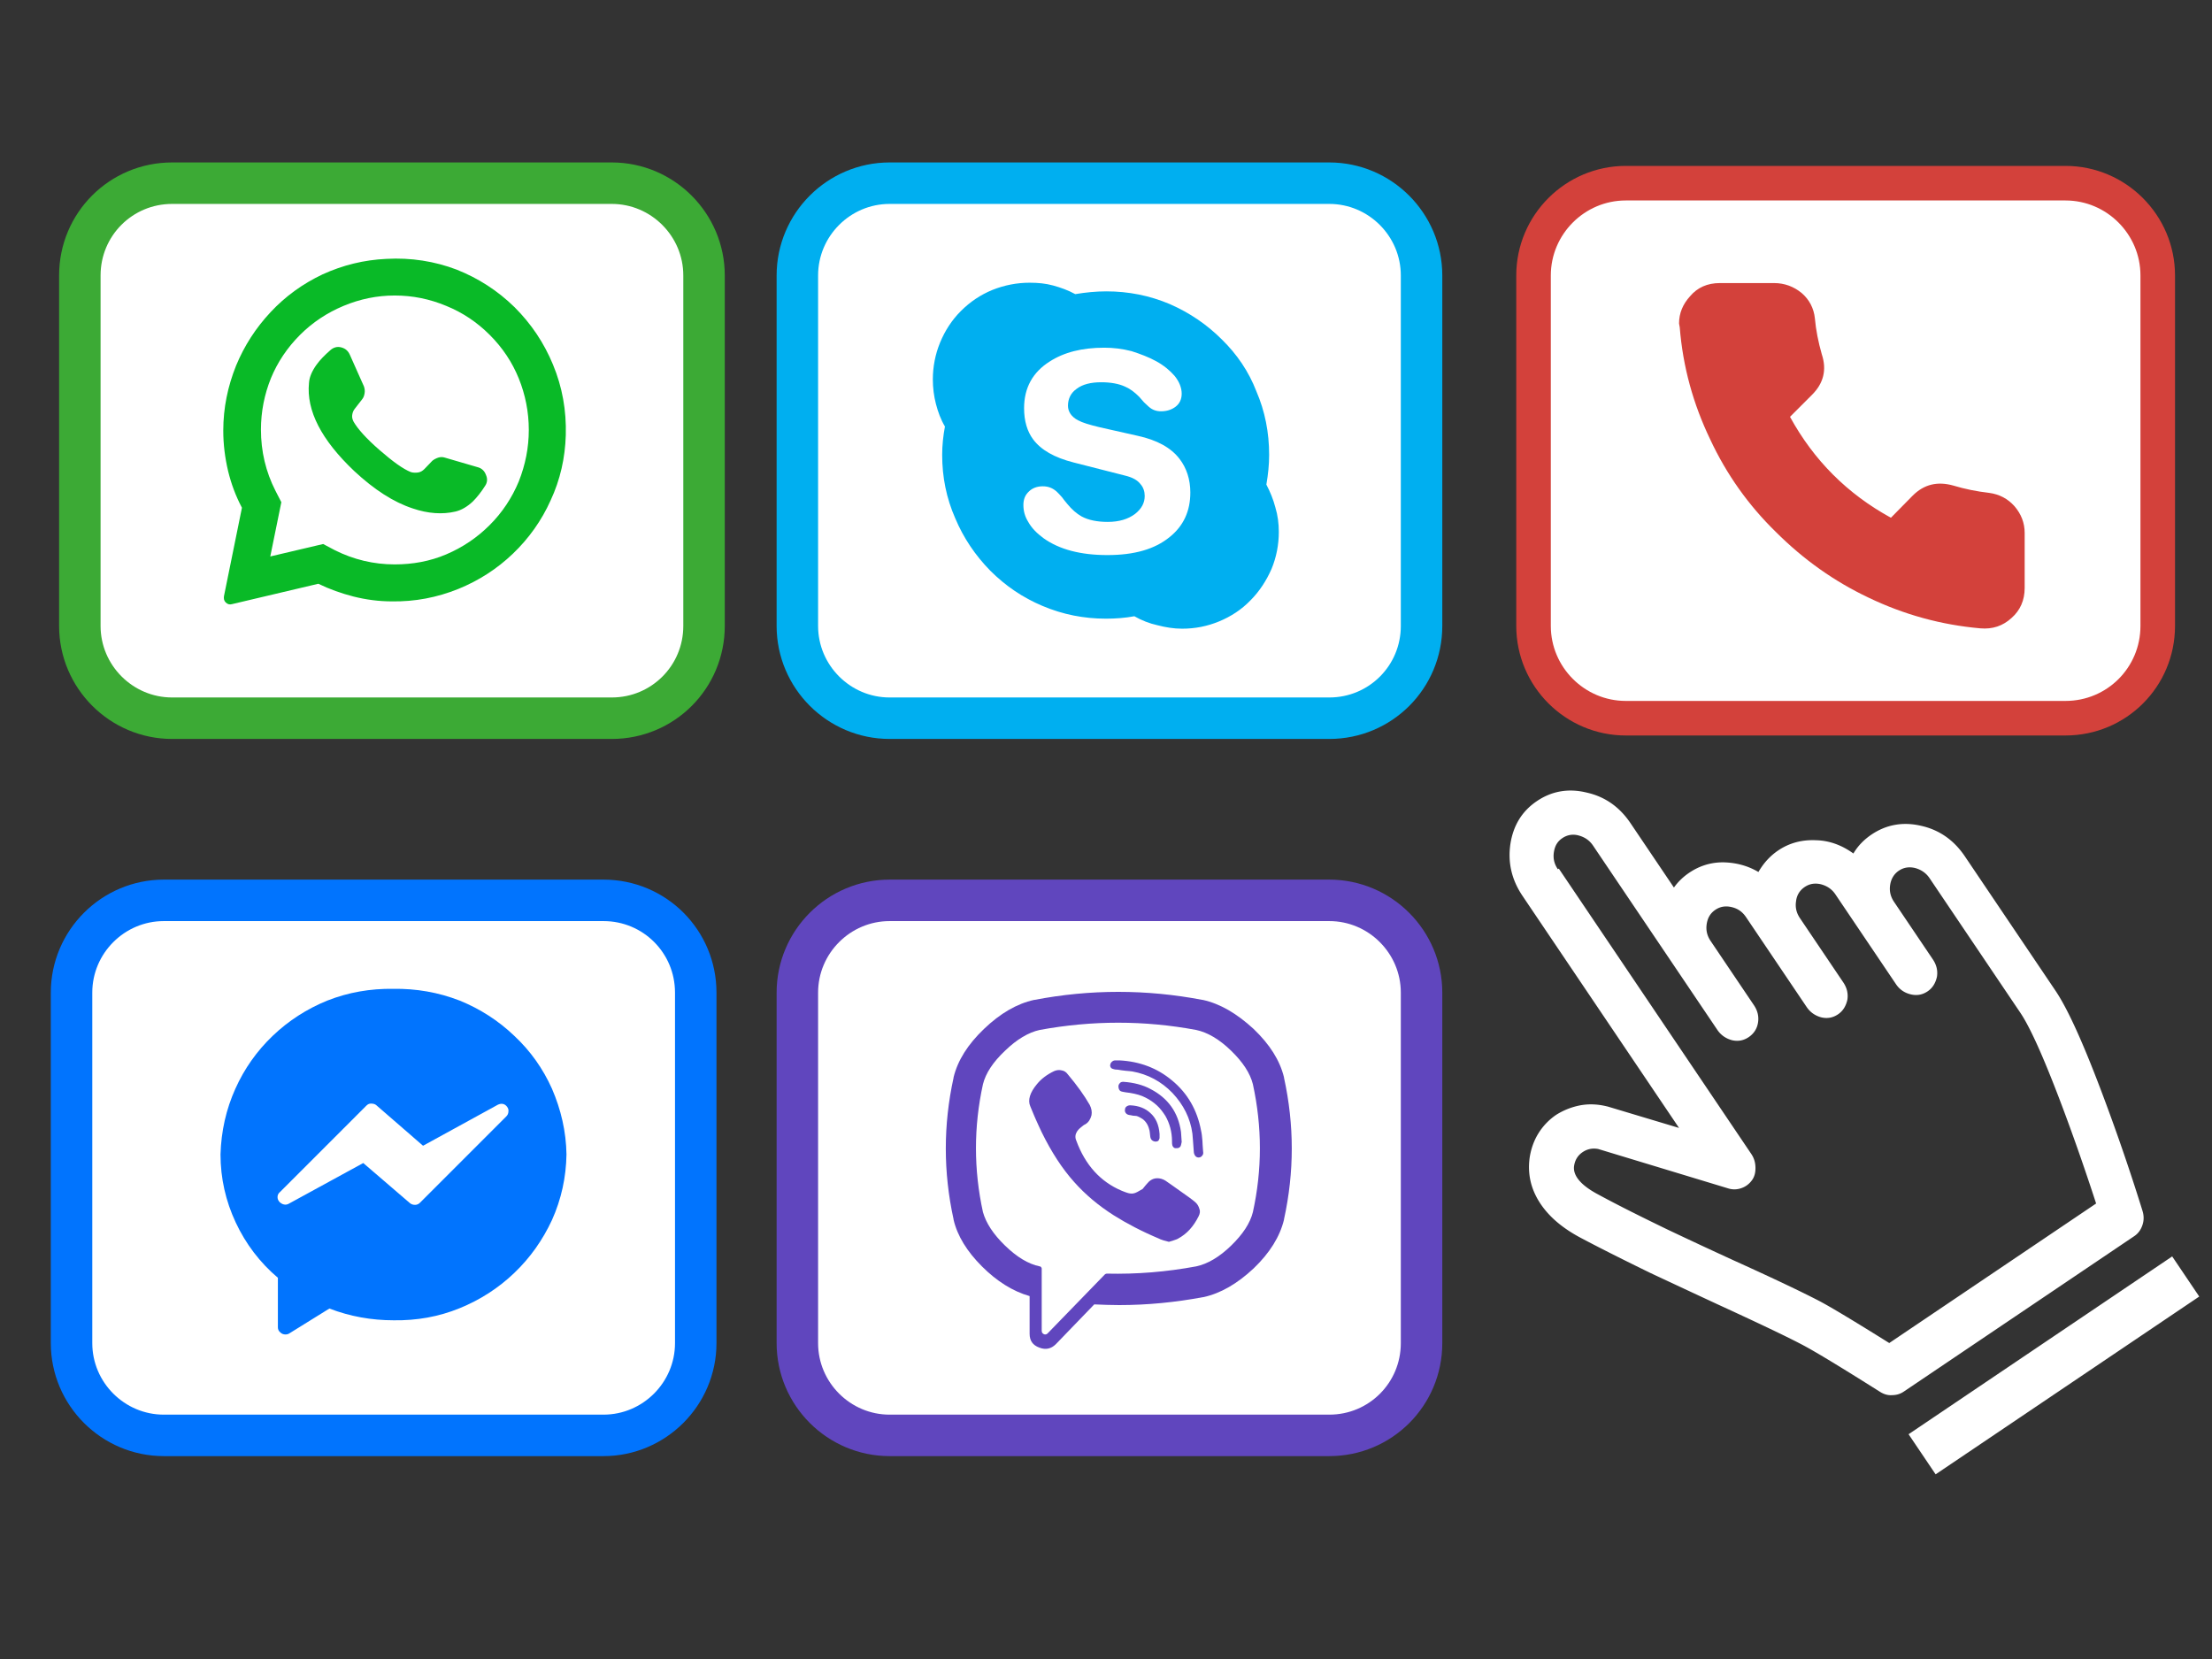 <svg xmlns="http://www.w3.org/2000/svg" xml:space="preserve" viewBox="0 0 640 480">
	<rect x="0" y="0" width="640" height="480" fill="#333333" stroke="none"/>
	<g id="Layer_3">
		<path fill="#fff" stroke="#3caa35" stroke-miterlimit="10" stroke-width="12" d="M177 207.8H49.8c-14.7 0-26.7-12-26.7-26.7V79.7C23.1 64.9 35 53 49.8 53H177c14.7 0 26.7 12 26.7 26.7v101.4c0 14.8-11.9 26.7-26.7 26.7z"/>
		<path fill="#fff" stroke="#00aff0" stroke-miterlimit="10" stroke-width="12" d="M384.6 207.8H257.4c-14.7 0-26.7-12-26.7-26.7V79.7c0-14.7 12-26.7 26.7-26.7h127.2c14.7 0 26.7 12 26.7 26.7v101.4c0 14.8-11.9 26.7-26.7 26.7z"/>
		<path fill="#fff" stroke="#D3413B" stroke-miterlimit="10" stroke-width="10" d="M597.6 207.8H470.4c-14.7 0-26.7-12-26.7-26.7V79.7c0-14.7 12-26.7 26.7-26.7h127.2c14.7 0 26.7 12 26.7 26.7v101.4c0 14.8-11.9 26.7-26.7 26.7z"/>
		<path fill="#fff" stroke="#6046be" stroke-miterlimit="10" stroke-width="12" d="M384.6 415.3H257.4c-14.7 0-26.7-12-26.7-26.7V287.2c0-14.7 12-26.7 26.7-26.7h127.2c14.7 0 26.7 12 26.7 26.7v101.4c0 14.8-11.9 26.7-26.7 26.7z"/>
		<path fill="#fff" stroke="#0174FE" stroke-miterlimit="10" stroke-width="12" d="M201.3 287.2v101.4c0 14.7-12 26.7-26.7 26.7H47.4c-14.7 0-26.7-12-26.7-26.7V287.2c0-14.7 12-26.7 26.7-26.7h127.2c14.8 0 26.7 11.9 26.7 26.7z"/>
	</g>
	<g id="Layer_1">
		<g>
			<path fill="#D3413B" d="M513.3 81.9h-15.7c-3.6 0-6.5 1.3-8.6 3.8-2.1 2.3-3.2 4.9-3.2 7.9l.2 1.1c.9 11.4 3.9 22.2 8.8 32.4 4.7 10.1 11.1 19.1 19 26.8 8 8 16.9 14.3 26.8 19 10.2 4.9 21 7.9 32.4 8.9 3.5.3 6.5-.7 9-3 2.5-2.2 3.8-5.1 3.8-8.7v-15.9c0-2.9-1-5.5-3-7.8-1.9-2.1-4.3-3.4-7.3-3.8-3.5-.4-7-1.1-10.3-2.1-4.6-1.3-8.5-.4-11.8 2.9l-6.3 6.4c-12.6-6.9-22.3-16.6-29.2-29.2l6.4-6.4c3.3-3.3 4.3-7.2 2.8-11.7-1-3.5-1.7-7-2-10.4-.3-2.9-1.6-5.4-3.8-7.3-2.3-1.9-5-2.9-8-2.9z" />
		</g>
		<g>
			<path fill="#00aff0" d="M353.5 98.2c-4.3-4.3-9.3-7.7-15-10.2-5.9-2.5-12-3.7-18.4-3.7-3 0-6 .3-9 .8-2-1.1-4.2-1.9-6.4-2.5-2.2-.6-4.4-.8-6.8-.8-3.7 0-7.3.7-10.8 2.1-3.4 1.4-6.4 3.4-9.1 6.1-2.6 2.6-4.6 5.7-6 9.1-1.4 3.4-2.1 7-2.1 10.7 0 2.4.3 4.8.9 7.1.6 2.3 1.4 4.5 2.6 6.5-.5 2.7-.8 5.4-.8 8.2 0 6.4 1.2 12.5 3.8 18.4 2.4 5.7 5.8 10.7 10.1 15.1 4.4 4.4 9.4 7.8 15.1 10.2 5.9 2.5 12 3.7 18.4 3.7 2.7 0 5.5-.2 8.2-.7 2.1 1.2 4.4 2.1 6.7 2.6 2.3.6 4.7 1 7.1 1 3.8 0 7.3-.7 10.7-2.1 3.4-1.4 6.5-3.4 9.1-6.1 2.6-2.6 4.6-5.7 6.1-9.1 1.4-3.4 2.1-7 2.1-10.7 0-2.4-.3-4.8-1-7.1-.6-2.3-1.5-4.5-2.6-6.6.5-2.9.8-5.7.8-8.6 0-6.5-1.2-12.6-3.7-18.4-2.2-5.7-5.6-10.7-10-15m-19 6.3c2.2 1.2 4 2.7 5.3 4.2 1.4 1.7 2.1 3.5 2.1 5.2 0 1.6-.6 2.9-1.8 3.8-1.2.9-2.6 1.3-4.2 1.3-1.3 0-2.5-.4-3.5-1.3-.4-.3-.8-.8-1.4-1.3-.9-1-1.3-1.5-1.4-1.6-1.3-1.3-2.6-2.3-4-2.9-1.9-.9-4.3-1.3-7-1.3-3 0-5.4.6-7.1 1.9-1.7 1.2-2.5 2.9-2.5 4.9 0 1.7 1 3.2 2.9 4.2 1.3.7 3.3 1.3 6.2 2l11.1 2.5c5.5 1.2 9.6 3.4 12.1 6.7 2 2.6 3.1 5.9 3.1 9.7 0 5.4-2 9.7-6 12.9-4.3 3.5-10.2 5.2-18 5.2-7.7 0-13.9-1.6-18.5-4.9-1.9-1.4-3.4-2.9-4.4-4.7-1-1.6-1.4-3.2-1.4-4.9 0-1.6.5-2.9 1.6-3.9 1-1 2.4-1.5 4-1.5s2.9.5 4.1 1.6c.4.4.9.9 1.5 1.6.3.4.8 1.1 1.5 1.9 1.3 1.6 2.7 2.8 4.1 3.6 2 1.1 4.6 1.6 7.6 1.6 3.3 0 5.9-.8 7.9-2.3 1.9-1.5 2.8-3.2 2.8-5.2 0-1.3-.4-2.5-1.2-3.4-.9-1.2-2.4-2-4.5-2.5l-14.9-3.8c-5.5-1.4-9.4-3.6-11.7-6.7-1.7-2.3-2.6-5.3-2.6-9 0-5.9 2.5-10.4 7.4-13.5 4.2-2.7 9.4-4 15.8-4 2.6 0 5.2.3 7.9 1 2.5.8 4.9 1.7 7.1 2.9z"/>
		</g>
		<g>
			<path fill="#6046be" d="M348 289.3h-.1c-16.2-3.1-32.5-3.1-48.6 0h-.1c-5 1.1-9.8 3.9-14.5 8.4-4.7 4.5-7.6 9.1-8.8 14v.1c-3 13.7-3 27.3 0 41v.1c1.1 4.7 3.9 9.2 8.2 13.5 4.3 4.3 8.9 7.2 13.8 8.6v10.9c0 2 .9 3.3 2.8 4 1.8.7 3.4.4 4.8-1l11.1-11.5c2.4.1 4.8.2 7.2.2 8.2 0 16.3-.8 24.3-2.3h.1c5-1.1 9.8-3.9 14.5-8.3 4.7-4.5 7.6-9.2 8.8-14.1v-.1c3-13.7 3-27.3 0-41v-.1c-1.2-4.9-4.1-9.5-8.8-14-4.9-4.5-9.7-7.3-14.7-8.4m-1.9 8.7c3.3.7 6.7 2.7 10.1 6 3.4 3.3 5.5 6.5 6.3 9.7 2.7 12.4 2.7 24.7 0 37-.8 3.2-2.9 6.4-6.3 9.7-3.4 3.3-6.8 5.3-10.1 6-8.6 1.6-17.2 2.3-25.9 2.1-.2 0-.3.1-.5.2l-16.6 17.1c-.3.3-.7.4-1.1.2-.4-.2-.6-.5-.6-1v-18c0-.1-.1-.3-.2-.4s-.2-.2-.3-.2h-.1c-3.3-.7-6.6-2.7-10-6-3.4-3.3-5.5-6.5-6.4-9.7-2.7-12.3-2.7-24.7 0-37 .8-3.2 2.9-6.4 6.4-9.7 3.4-3.3 6.8-5.3 10-6 15.2-2.8 30.3-2.8 45.3 0m-18.2 47.3c-.6.1-1.2 0-1.8-.2-.3-.1-.9-.3-1.6-.6-6.1-2.6-10.5-7.4-13.1-14.5-.4-.9-.3-1.8.2-2.6.2-.3.5-.7 1-1.1.7-.6 1.1-.9 1.4-1 1-.6 1.5-1.5 1.8-2.6.2-1 0-2-.5-3-1.6-2.8-3.7-5.7-6.3-8.8-.5-.7-1.1-1.1-1.8-1.2-.7-.2-1.5-.1-2.2.2-2.1 1-3.8 2.3-5 3.8-2 2.4-2.7 4.6-1.9 6.4.9 2.3 1.5 3.5 1.6 3.8.6 1.4 1.2 2.6 1.7 3.7 2.8 5.7 5.9 10.5 9.4 14.4 3.2 3.6 7 6.8 11.4 9.6 3.8 2.4 8.2 4.7 13.2 6.8.3.2.8.3 1.3.5l1.5.4 1.3-.4c.5-.2 1-.3 1.3-.5 2.6-1.4 4.5-3.5 6-6.5.4-.8.5-1.5.2-2.2-.2-.7-.6-1.4-1.2-1.9-.8-.7-2.2-1.7-4.2-3.1-1.7-1.2-3.2-2.3-4.4-3.1-.8-.5-1.6-.7-2.4-.7-.8 0-1.6.3-2.3.9-.1.1-.8.8-1.9 2.2-1.2.7-2 1.2-2.7 1.3m-2.3-35.5c.8.1 1.5.1 2 .2 4.5.8 8.4 2.9 11.6 6.2 3.2 3.4 5.2 7.3 5.8 11.8.1.9.2 2.6.4 5.2 0 .5.2.9.4 1.2.2.3.6.5 1 .5s.8-.2 1-.5c.3-.3.4-.7.3-1.2-.1-1.5-.2-2.5-.2-3.1-.1-1.2-.2-2.2-.4-3-1.1-5.9-3.9-10.8-8.4-14.5-4.3-3.6-9.4-5.5-15.2-5.8h-1.2c-.5 0-.8.2-1.1.5-.3.3-.4.7-.4 1.1.1.5.4.8.9.9.2.1.7.2 1.4.2.5.1 1.2.2 2.1.3m1.4 10c-.4 0-.7.1-1 .3-.3.2-.5.5-.5.9-.1.4 0 .7.2 1 .2.3.5.5 1 .6.2 0 .6.1 1.1.2.5 0 .9.1 1.1.1.6.2 1.1.5 1.6.8 1 .7 1.7 1.8 2 3.1.1.2.2.9.3 2 .1.9.6 1.4 1.5 1.5h.1c.3 0 .5-.1.7-.2.2-.2.3-.5.4-.8v-1.2c-.2-2.7-1.1-4.7-2.7-6.1-1.4-1.3-3.3-2.1-5.8-2.2m-2.1-3.9c.5.1 1.1.2 2 .3 1.8.3 3.3.7 4.6 1.4 1.2.6 2.2 1.3 3.2 2.2 1 .9 1.8 2 2.5 3.1 1.2 2.1 1.9 4.6 1.9 7.3 0 .5 0 .9.1 1.2.2.6.6.9 1.3.8.7 0 1.1-.4 1.2-.9 0-.1.1-.4.2-.9l-.2-2.9c-.8-5.7-3.8-9.8-8.8-12.4-2.2-1.2-4.9-1.9-7.9-2.1-.4 0-.8.1-1 .4-.2.2-.4.5-.4.9s.1.8.3 1.1c.2.3.5.4 1 .5z"/>
		</g>
		<g>
			<path fill="#09ba27" d="M111.8 74.9c-6.5.3-12.6 1.8-18.5 4.5-5.7 2.7-10.7 6.3-15 10.9-4.3 4.6-7.6 9.7-10 15.5-2.4 6-3.7 12.2-3.7 18.8 0 4 .5 7.9 1.4 11.7.9 3.7 2.2 7.2 4 10.6l-5.2 25.6c-.1.7 0 1.3.5 1.8s1.1.7 1.8.5l25-5.9c3.3 1.6 6.7 2.8 10.2 3.7 3.6.9 7.3 1.4 11.1 1.4 6.6.1 13-1.1 19.2-3.6 5.9-2.4 11.2-5.8 15.8-10.2 4.6-4.4 8.3-9.6 10.9-15.4 2.8-6 4.2-12.3 4.4-18.9.2-7.1-1-13.9-3.7-20.4-2.6-6.3-6.3-11.8-11.1-16.6-4.9-4.8-10.5-8.4-16.8-10.9-6.3-2.4-13.2-3.5-20.3-3.1m-25 22c3.6-3.6 7.8-6.4 12.6-8.4s9.7-3 14.8-3c5.2 0 10.1 1 14.9 3 4.7 1.9 8.9 4.7 12.6 8.4 3.7 3.7 6.5 7.9 8.4 12.6 1.9 4.7 2.9 9.7 2.9 14.9 0 5.1-1 10.1-2.9 14.9-2 4.8-4.8 9-8.4 12.6-3.7 3.7-7.9 6.5-12.6 8.5-4.7 2-9.7 2.9-14.9 2.9-6.1 0-11.9-1.4-17.3-4.1l-3.4-1.8-15.3 3.6 3.2-15.7-1.7-3.3c-2.8-5.5-4.2-11.4-4.2-17.7 0-5.2 1-10.2 2.9-14.9 1.9-4.6 4.7-8.8 8.4-12.5m53.8 40.5c-.4-1.1-1.2-1.9-2.3-2.2l-9.6-2.8c-.6-.2-1.3-.2-1.9 0-.6.2-1.2.5-1.7.9l-2.3 2.4c-.5.5-1.1.9-1.8 1-.7.1-1.4.1-2.1-.1-2.3-.9-5.3-3.1-9.1-6.4-3.8-3.3-6.3-6.1-7.5-8.2-.3-.6-.5-1.2-.4-1.9.1-.7.3-1.3.8-1.9l2.1-2.7c.4-.5.6-1.1.7-1.8.1-.7 0-1.3-.2-1.9l-4.1-9.2c-.5-1.1-1.3-1.8-2.5-2.1-1.1-.3-2.2 0-3.1.8-1.6 1.4-3 2.8-4 4.2-1.3 1.8-2.1 3.6-2.2 5.3-.8 8 3.6 16.5 13.1 25.5 5.8 5.4 11.4 9 16.9 10.8 4.4 1.5 8.6 1.8 12.4.9 1.7-.4 3.4-1.4 5-2.9 1.2-1.2 2.4-2.7 3.6-4.6.6-.9.7-2 .2-3.1z"/>
		</g>
		<g>
			<path fill="#0174FE" d="M113.8 286.1c-6.6-.1-13 1-19.1 3.4-5.9 2.4-11.2 5.8-15.8 10.2-4.6 4.4-8.2 9.5-10.8 15.3-2.7 6-4.1 12.3-4.3 19 0 6.9 1.5 13.5 4.4 19.7 2.9 6.2 7 11.6 12.2 16V384c0 .6.2 1.1.7 1.5.4.4.9.6 1.5.6.4 0 .8-.1 1.1-.3l11.6-7.2c6 2.3 12.2 3.4 18.6 3.4 6.6.1 13-1 19.1-3.5 5.9-2.4 11.2-5.8 15.8-10.2 4.6-4.4 8.2-9.5 10.9-15.3 2.7-6 4.1-12.4 4.2-19-.1-6.6-1.6-13-4.2-19-2.6-5.8-6.2-10.9-10.9-15.3-4.6-4.4-9.9-7.8-15.8-10.2-6.2-2.4-12.6-3.5-19.2-3.4m8.6 45.4 21.7-11.9c.5-.2.9-.3 1.4-.2.5.1.9.4 1.2.8.3.4.5.9.4 1.4 0 .5-.2 1-.6 1.4l-25 25c-.4.4-.9.6-1.4.6-.5 0-1-.1-1.5-.5l-13.5-11.6-21.6 11.8c-.4.2-.8.3-1.3.2-.5-.1-.8-.3-1.2-.6-.4-.4-.7-.9-.7-1.5s.2-1.1.7-1.5l25-25c.4-.4.8-.6 1.3-.6.6 0 1.1.1 1.5.4l13.6 11.8z"/>
		</g>
		<path fill="#fff" d="m191.85 135.313-76.272 51.446 7.829 11.606 76.271-51.445-7.828-11.607ZM22.432 1.108C17.145-.188 12.321.688 8.047 3.572 3.773 6.455 1.22 10.552.373 15.987c-.78 5.387.359 10.346 3.514 15.024l45.28 67.13-20.622-6.187-.476-.11c-2.618-.611-5.074-.684-7.486-.245a20.282 20.282 0 0 0-6.9 2.709l-.068.046a17.734 17.734 0 0 0-5.077 5.261c-1.31 2.073-2.182 4.497-2.578 7.033-.647 4.542.228 8.814 2.745 12.843 2.517 4.028 6.425 7.443 11.774 10.318 6.094 3.236 12.903 6.639 20.526 10.356a8770.72 8770.72 0 0 0 19.317 9.012c11.626 5.34 19.605 9.14 23.94 11.403 3.827 1.956 11.487 6.622 22.999 13.875 1.065.686 2.236 1.084 3.483 1 1.297-.01 2.393-.318 3.427-1.015l66.73-45.01c1.102-.744 1.886-1.812 2.35-3.206.464-1.394.434-2.777-.023-4.198a601.512 601.512 0 0 0-9.58-28.329c-6.395-17.51-11.527-29.283-15.584-35.298l-26.196-38.837c-3.156-4.679-7.377-7.666-12.683-8.84-5.237-1.222-10.062-.345-14.336 2.538-2.206 1.488-3.973 3.328-5.233 5.475-3.326-2.403-6.94-3.747-10.812-3.836-4.04-.192-7.706.768-10.946 2.953-2.413 1.628-4.287 3.756-5.723 6.237-3.163-1.864-6.546-2.715-10.11-2.796-3.634-.034-6.942 1.009-9.907 3.008-1.723 1.163-3.246 2.622-4.43 4.286L35.114 9.947c-3.156-4.677-7.377-7.664-12.683-8.84Zm-8.329 22.186c-1.055-1.564-1.424-3.157-1.14-4.974.284-1.817 1.04-3.085 2.424-4.018 1.384-.934 2.98-1.253 4.703-.789 1.722.464 3.13 1.356 4.184 2.92l35.967 53.322c1.054 1.564 2.512 2.531 4.234 2.995 1.792.417 3.389.098 4.842-.882 1.453-.98 2.416-2.388 2.7-4.205.285-1.817-.135-3.484-1.19-5.048L58.32 44.07c-1.055-1.564-1.424-3.156-1.14-4.974.285-1.817 1.11-3.131 2.493-4.065 1.384-.933 2.912-1.205 4.703-.788 1.792.417 3.13 1.356 4.185 2.92l17.53 25.99c1.056 1.565 2.513 2.532 4.236 2.995 1.791.417 3.388.099 4.841-.882 1.453-.98 2.297-2.415 2.7-4.205.285-1.817-.135-3.484-1.19-5.048L84.17 37.47c-1.055-1.564-1.425-3.156-1.14-4.973.215-1.77 1.109-3.132 2.492-4.066 1.384-.933 2.912-1.205 4.704-.788 1.722.463 3.13 1.356 4.184 2.92l17.531 25.99c1.055 1.565 2.513 2.532 4.304 2.949 1.791.417 3.389.098 4.842-.882 1.453-.98 2.296-2.416 2.7-4.205.285-1.817-.135-3.485-1.19-5.049L111.395 32.76c-1.055-1.564-1.424-3.157-1.14-4.974.266-1.696 1.11-3.132 2.493-4.065 1.384-.933 2.912-1.205 4.703-.788 1.722.463 3.18 1.43 4.185 2.92L147.907 64.8c2.813 4.17 6.622 12.653 11.446 25.327 3.507 9.229 7.019 19.212 10.487 29.876l-59.852 40.37c-10.092-6.304-16.878-10.395-20.309-12.198-4.807-2.5-12.983-6.412-24.716-11.718a1605.838 1605.838 0 0 1-19.092-8.901c-7.478-3.624-14.14-6.933-20.015-10.121-5.146-2.705-7.482-5.572-7.046-8.358.265-1.696 1.09-3.01 2.474-3.944 1.384-.933 2.911-1.206 4.533-.89l37.46 11.356c1.294.427 2.596.416 3.904-.033 1.308-.449 2.295-1.223 3.082-2.296.787-1.072 1.046-2.33 1.015-3.718-.03-1.389-.387-2.664-1.19-3.856L14.38 23.107l-.277.187Z" transform="translate(436.631, 228.207)" fill-rule="nonzero"/>
	</g>
</svg>
